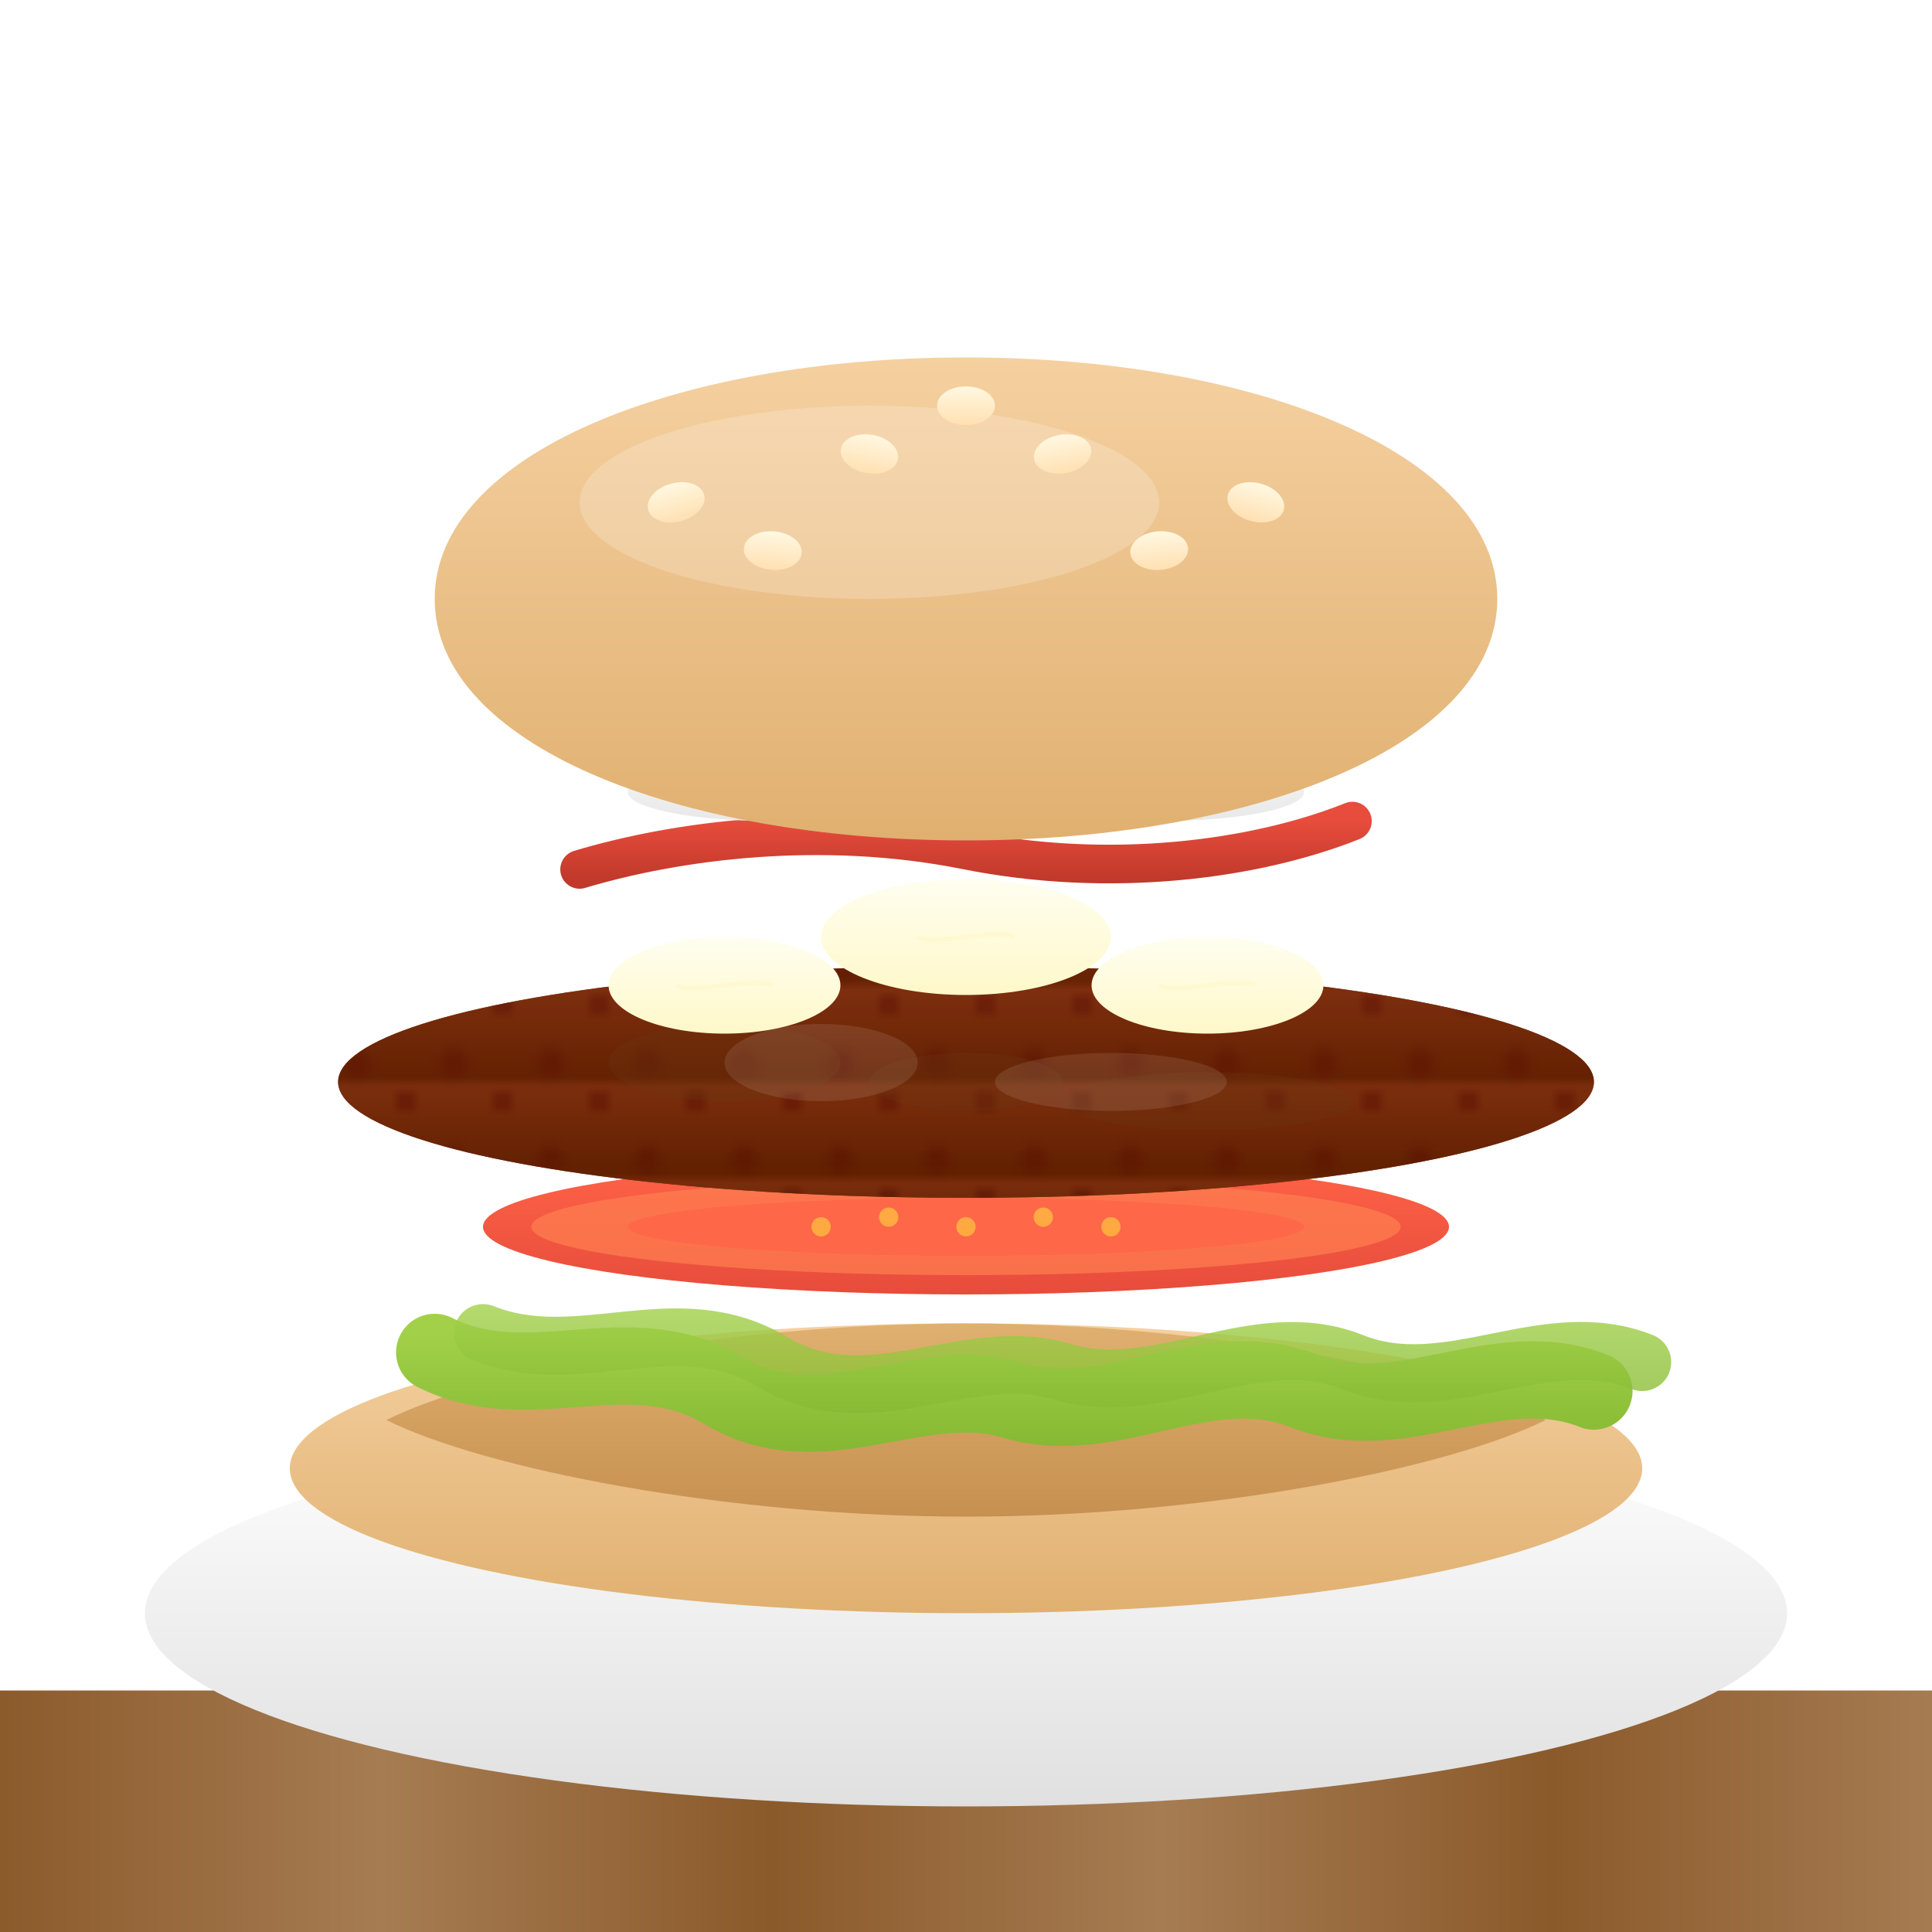 <?xml version="1.0" encoding="UTF-8" standalone="no"?>
<svg width="200" height="200" viewBox="0 0 200 200" xmlns="http://www.w3.org/2000/svg">
  <defs>
    <!-- Wooden Table -->
    <linearGradient id="woodGradient" x1="0%" y1="0%" x2="100%" y2="0%">
      <stop offset="0%" stop-color="#8B5A2B" />
      <stop offset="20%" stop-color="#A67C52" />
      <stop offset="40%" stop-color="#8B5A2B" />
      <stop offset="60%" stop-color="#A67C52" />
      <stop offset="80%" stop-color="#8B5A2B" />
      <stop offset="100%" stop-color="#A67C52" />
    </linearGradient>
    
    <!-- Plate Gradient -->
    <linearGradient id="plateGradient" x1="0%" y1="0%" x2="0%" y2="100%">
      <stop offset="0%" stop-color="#FFFFFF" />
      <stop offset="100%" stop-color="#E0E0E0" />
    </linearGradient>
    
    <!-- Bottom Bun Gradient -->
    <linearGradient id="bottomBunGradient" x1="0%" y1="0%" x2="0%" y2="100%">
      <stop offset="0%" stop-color="#F5D0A0" />
      <stop offset="100%" stop-color="#E0B070" />
    </linearGradient>
    
    <!-- Bottom Bun Edge Gradient -->
    <linearGradient id="bottomBunEdgeGradient" x1="0%" y1="0%" x2="0%" y2="100%">
      <stop offset="0%" stop-color="#E0B070" />
      <stop offset="100%" stop-color="#C69050" />
    </linearGradient>
    
    <!-- Patty Gradient -->
    <linearGradient id="pattyGradient" x1="0%" y1="0%" x2="0%" y2="100%">
      <stop offset="0%" stop-color="#803010" />
      <stop offset="100%" stop-color="#602000" />
    </linearGradient>
    
    <!-- Cheese Gradient -->
    <linearGradient id="cheeseGradient" x1="0%" y1="0%" x2="0%" y2="100%">
      <stop offset="0%" stop-color="#FFD700" />
      <stop offset="100%" stop-color="#FFA500" />
    </linearGradient>
    
    <!-- Lettuce Gradient -->
    <linearGradient id="lettuceGradient" x1="0%" y1="0%" x2="0%" y2="100%">
      <stop offset="0%" stop-color="#A2D149" />
      <stop offset="100%" stop-color="#86B833" />
    </linearGradient>
    
    <!-- Tomato Gradient -->
    <linearGradient id="tomatoGradient" x1="0%" y1="0%" x2="0%" y2="100%">
      <stop offset="0%" stop-color="#FF6347" />
      <stop offset="100%" stop-color="#E74C3C" />
    </linearGradient>
    
    <!-- Onion Gradient -->
    <linearGradient id="onionGradient" x1="0%" y1="0%" x2="0%" y2="100%">
      <stop offset="0%" stop-color="#F6F6F6" />
      <stop offset="100%" stop-color="#E8E8E8" />
    </linearGradient>
    
    <!-- Kajmak Gradient -->
    <linearGradient id="kajmakGradient" x1="0%" y1="0%" x2="0%" y2="100%">
      <stop offset="0%" stop-color="#FFFEF0" />
      <stop offset="100%" stop-color="#FFF8C9" />
    </linearGradient>
    
    <!-- Ajvar Gradient -->
    <linearGradient id="ajvarGradient" x1="0%" y1="0%" x2="0%" y2="100%">
      <stop offset="0%" stop-color="#E74C3C" />
      <stop offset="100%" stop-color="#C0392B" />
    </linearGradient>
    
    <!-- Top Bun Gradient -->
    <linearGradient id="topBunGradient" x1="0%" y1="0%" x2="0%" y2="100%">
      <stop offset="0%" stop-color="#F5D0A0" />
      <stop offset="100%" stop-color="#E0B070" />
    </linearGradient>
    
    <!-- Sesame Seed Gradient -->
    <linearGradient id="sesameGradient" x1="0%" y1="0%" x2="0%" y2="100%">
      <stop offset="0%" stop-color="#FFF8E1" />
      <stop offset="100%" stop-color="#FFE0B2" />
    </linearGradient>
    
    <!-- Drop Shadow -->
    <filter id="dropShadow" x="-20%" y="-20%" width="140%" height="140%">
      <feGaussianBlur in="SourceAlpha" stdDeviation="2" />
      <feOffset dx="0" dy="2" result="offsetblur" />
      <feComponentTransfer>
        <feFuncA type="linear" slope="0.3" />
      </feComponentTransfer>
      <feMerge>
        <feMergeNode />
        <feMergeNode in="SourceGraphic" />
      </feMerge>
    </filter>
    
    <!-- Inner Shadow -->
    <filter id="innerShadow" x="-50%" y="-50%" width="200%" height="200%">
      <feGaussianBlur in="SourceAlpha" stdDeviation="1" result="blur" />
      <feOffset dx="0" dy="1" />
      <feComposite in2="SourceAlpha" operator="arithmetic" k2="-1" k3="1" />
      <feColorMatrix type="matrix" values="0 0 0 0 0  0 0 0 0 0  0 0 0 0 0  0 0 0 0.3 0" />
      <feMerge>
        <feMergeNode />
        <feMergeNode in="SourceGraphic" />
      </feMerge>
    </filter>
    
    <!-- Meat Texture -->
    <pattern id="meatPattern" width="10" height="10" patternUnits="userSpaceOnUse">
      <rect width="10" height="10" fill="url(#pattyGradient)" />
      <circle cx="2" cy="2" r="1" fill="#500000" opacity="0.5" />
      <circle cx="7" cy="8" r="1.5" fill="#500000" opacity="0.3" />
    </pattern>
  </defs>
  
  <!-- Wooden Table Background -->
  <rect x="0" y="175" width="200" height="25" fill="url(#woodGradient)" />
  
  <!-- Plate with Shadow -->
  <ellipse cx="100" cy="165" rx="85" ry="20" fill="url(#plateGradient)" filter="url(#dropShadow)" />
  
  <!-- Bottom Bun -->
  <g filter="url(#dropShadow)">
    <ellipse cx="100" cy="150" rx="70" ry="15" fill="url(#bottomBunGradient)" />
    <path d="M40,145 C50,150 75,155 100,155 C125,155 150,150 160,145 C150,140 125,135 100,135 C75,135 50,140 40,145 Z" fill="url(#bottomBunEdgeGradient)" />
  </g>
  
  <!-- Lettuce -->
  <g filter="url(#dropShadow)">
    <path d="M45,138 C55,143 65,136 75,142 C85,148 95,140 105,143 C115,146 125,138 135,142 C145,146 155,138 165,142" fill="none" stroke="url(#lettuceGradient)" stroke-width="8" stroke-linecap="round" />
    <path d="M50,136 C60,140 70,133 80,139 C90,145 100,137 110,140 C120,143 130,135 140,139 C150,143 160,135 170,139" fill="none" stroke="url(#lettuceGradient)" stroke-width="6" stroke-linecap="round" opacity="0.8" />
  </g>
  
  <!-- Tomato Slice -->
  <g filter="url(#dropShadow)">
    <ellipse cx="100" cy="125" rx="50" ry="7" fill="url(#tomatoGradient)" />
    <ellipse cx="100" cy="125" rx="45" ry="5" fill="#FF7F50" opacity="0.7" />
    <ellipse cx="100" cy="125" rx="35" ry="3" fill="#FF6347" opacity="0.7" />
    
    <!-- Tomato Seeds -->
    <g fill="#FFEB3B" opacity="0.5">
      <circle cx="85" cy="125" r="1" />
      <circle cx="92" cy="124" r="1" />
      <circle cx="100" cy="125" r="1" />
      <circle cx="108" cy="124" r="1" />
      <circle cx="115" cy="125" r="1" />
    </g>
  </g>
  
  <!-- Cheese -->
  <g filter="url(#dropShadow)">
    <path d="M50,117 C60,120 80,122 100,122 C120,122 140,120 150,117 C140,114 120,112 100,112 C80,112 60,114 50,117 Z" fill="url(#cheeseGradient)" />
    
    <!-- Cheese Texture -->
    <path d="M60,117 C70,119 80,118 90,119 C100,120 110,119 120,118 C130,117 140,118 145,117" stroke="#FFA500" stroke-width="0.5" fill="none" opacity="0.5" />
  </g>
  
  <!-- Classic Pljeskavica Patty -->
  <g filter="url(#dropShadow)">
    <ellipse cx="100" cy="110" rx="65" ry="12" fill="url(#pattyGradient)" />
    <ellipse cx="100" cy="110" rx="65" ry="12" fill="url(#meatPattern)" opacity="0.8" />
    
    <!-- Patty Texture Details -->
    <ellipse cx="75" cy="108" rx="12" ry="4" fill="#6B3611" opacity="0.3" />
    <ellipse cx="125" cy="112" rx="15" ry="3" fill="#6B3611" opacity="0.3" />
    <ellipse cx="100" cy="110" rx="10" ry="3" fill="#6B3611" opacity="0.3" />
  </g>
  
  <!-- Kajmak Dollops -->
  <g filter="url(#dropShadow)">
    <ellipse cx="75" cy="100" rx="12" ry="5" fill="url(#kajmakGradient)" />
    <ellipse cx="100" cy="95" rx="15" ry="6" fill="url(#kajmakGradient)" />
    <ellipse cx="125" cy="100" rx="12" ry="5" fill="url(#kajmakGradient)" />
    
    <!-- Kajmak Texture -->
    <path d="M70,100 C72,101 78,99 80,100" stroke="#FFF8C9" stroke-width="0.5" fill="none" opacity="0.5" />
    <path d="M95,95 C97,96 103,94 105,95" stroke="#FFF8C9" stroke-width="0.5" fill="none" opacity="0.5" />
    <path d="M120,100 C122,101 128,99 130,100" stroke="#FFF8C9" stroke-width="0.5" fill="none" opacity="0.5" />
  </g>
  
  <!-- Ajvar (Red Pepper Spread) -->
  <path d="M60,90 C70,87 85,85 100,88 C115,91 130,89 140,85" stroke="url(#ajvarGradient)" stroke-width="4" fill="none" stroke-linecap="round" />
  
  <!-- Onion Rings -->
  <g filter="url(#dropShadow)">
    <ellipse cx="80" cy="80" rx="15" ry="3" fill="url(#onionGradient)" />
    <ellipse cx="80" cy="80" rx="10" ry="2" fill="#F0F0F0" />
    <ellipse cx="80" cy="80" rx="5" ry="1" fill="#E8E8E8" />
    
    <ellipse cx="120" cy="80" rx="15" ry="3" fill="url(#onionGradient)" />
    <ellipse cx="120" cy="80" rx="10" ry="2" fill="#F0F0F0" />
    <ellipse cx="120" cy="80" rx="5" ry="1" fill="#E8E8E8" />
  </g>
  
  <!-- Top Bun -->
  <g filter="url(#dropShadow)">
    <path d="M45,60 C45,45 70,35 100,35 C130,35 155,45 155,60 C155,75 130,85 100,85 C70,85 45,75 45,60" fill="url(#topBunGradient)" />
    
    <!-- Top Bun Shine -->
    <ellipse cx="90" cy="50" rx="30" ry="10" fill="#FFFFFF" opacity="0.2" />
    
    <!-- Sesame Seeds -->
    <ellipse cx="70" cy="50" rx="3" ry="2" fill="url(#sesameGradient)" transform="rotate(-15,70,50)" />
    <ellipse cx="90" cy="45" rx="3" ry="2" fill="url(#sesameGradient)" transform="rotate(10,90,45)" />
    <ellipse cx="110" cy="45" rx="3" ry="2" fill="url(#sesameGradient)" transform="rotate(-10,110,45)" />
    <ellipse cx="130" cy="50" rx="3" ry="2" fill="url(#sesameGradient)" transform="rotate(15,130,50)" />
    <ellipse cx="80" cy="55" rx="3" ry="2" fill="url(#sesameGradient)" transform="rotate(5,80,55)" />
    <ellipse cx="120" cy="55" rx="3" ry="2" fill="url(#sesameGradient)" transform="rotate(-5,120,55)" />
    <ellipse cx="100" cy="40" rx="3" ry="2" fill="url(#sesameGradient)" />
  </g>
  
  <!-- Highlights -->
  <ellipse cx="85" cy="110" rx="10" ry="4" fill="#FFFFFF" opacity="0.1" />
  <ellipse cx="115" cy="112" rx="12" ry="3" fill="#FFFFFF" opacity="0.1" />
  
  <!-- Steam Effect -->
  <g opacity="0.2">
    <path d="M70,35 Q75,30 80,35 Q85,40 90,30" stroke="#FFFFFF" stroke-width="1" fill="none" />
    <path d="M100,30 Q105,25 110,30 Q115,35 120,25" stroke="#FFFFFF" stroke-width="1" fill="none" />
    <path d="M85,25 Q90,20 95,25 Q100,30 105,20" stroke="#FFFFFF" stroke-width="1" fill="none" />
  </g>
</svg>
